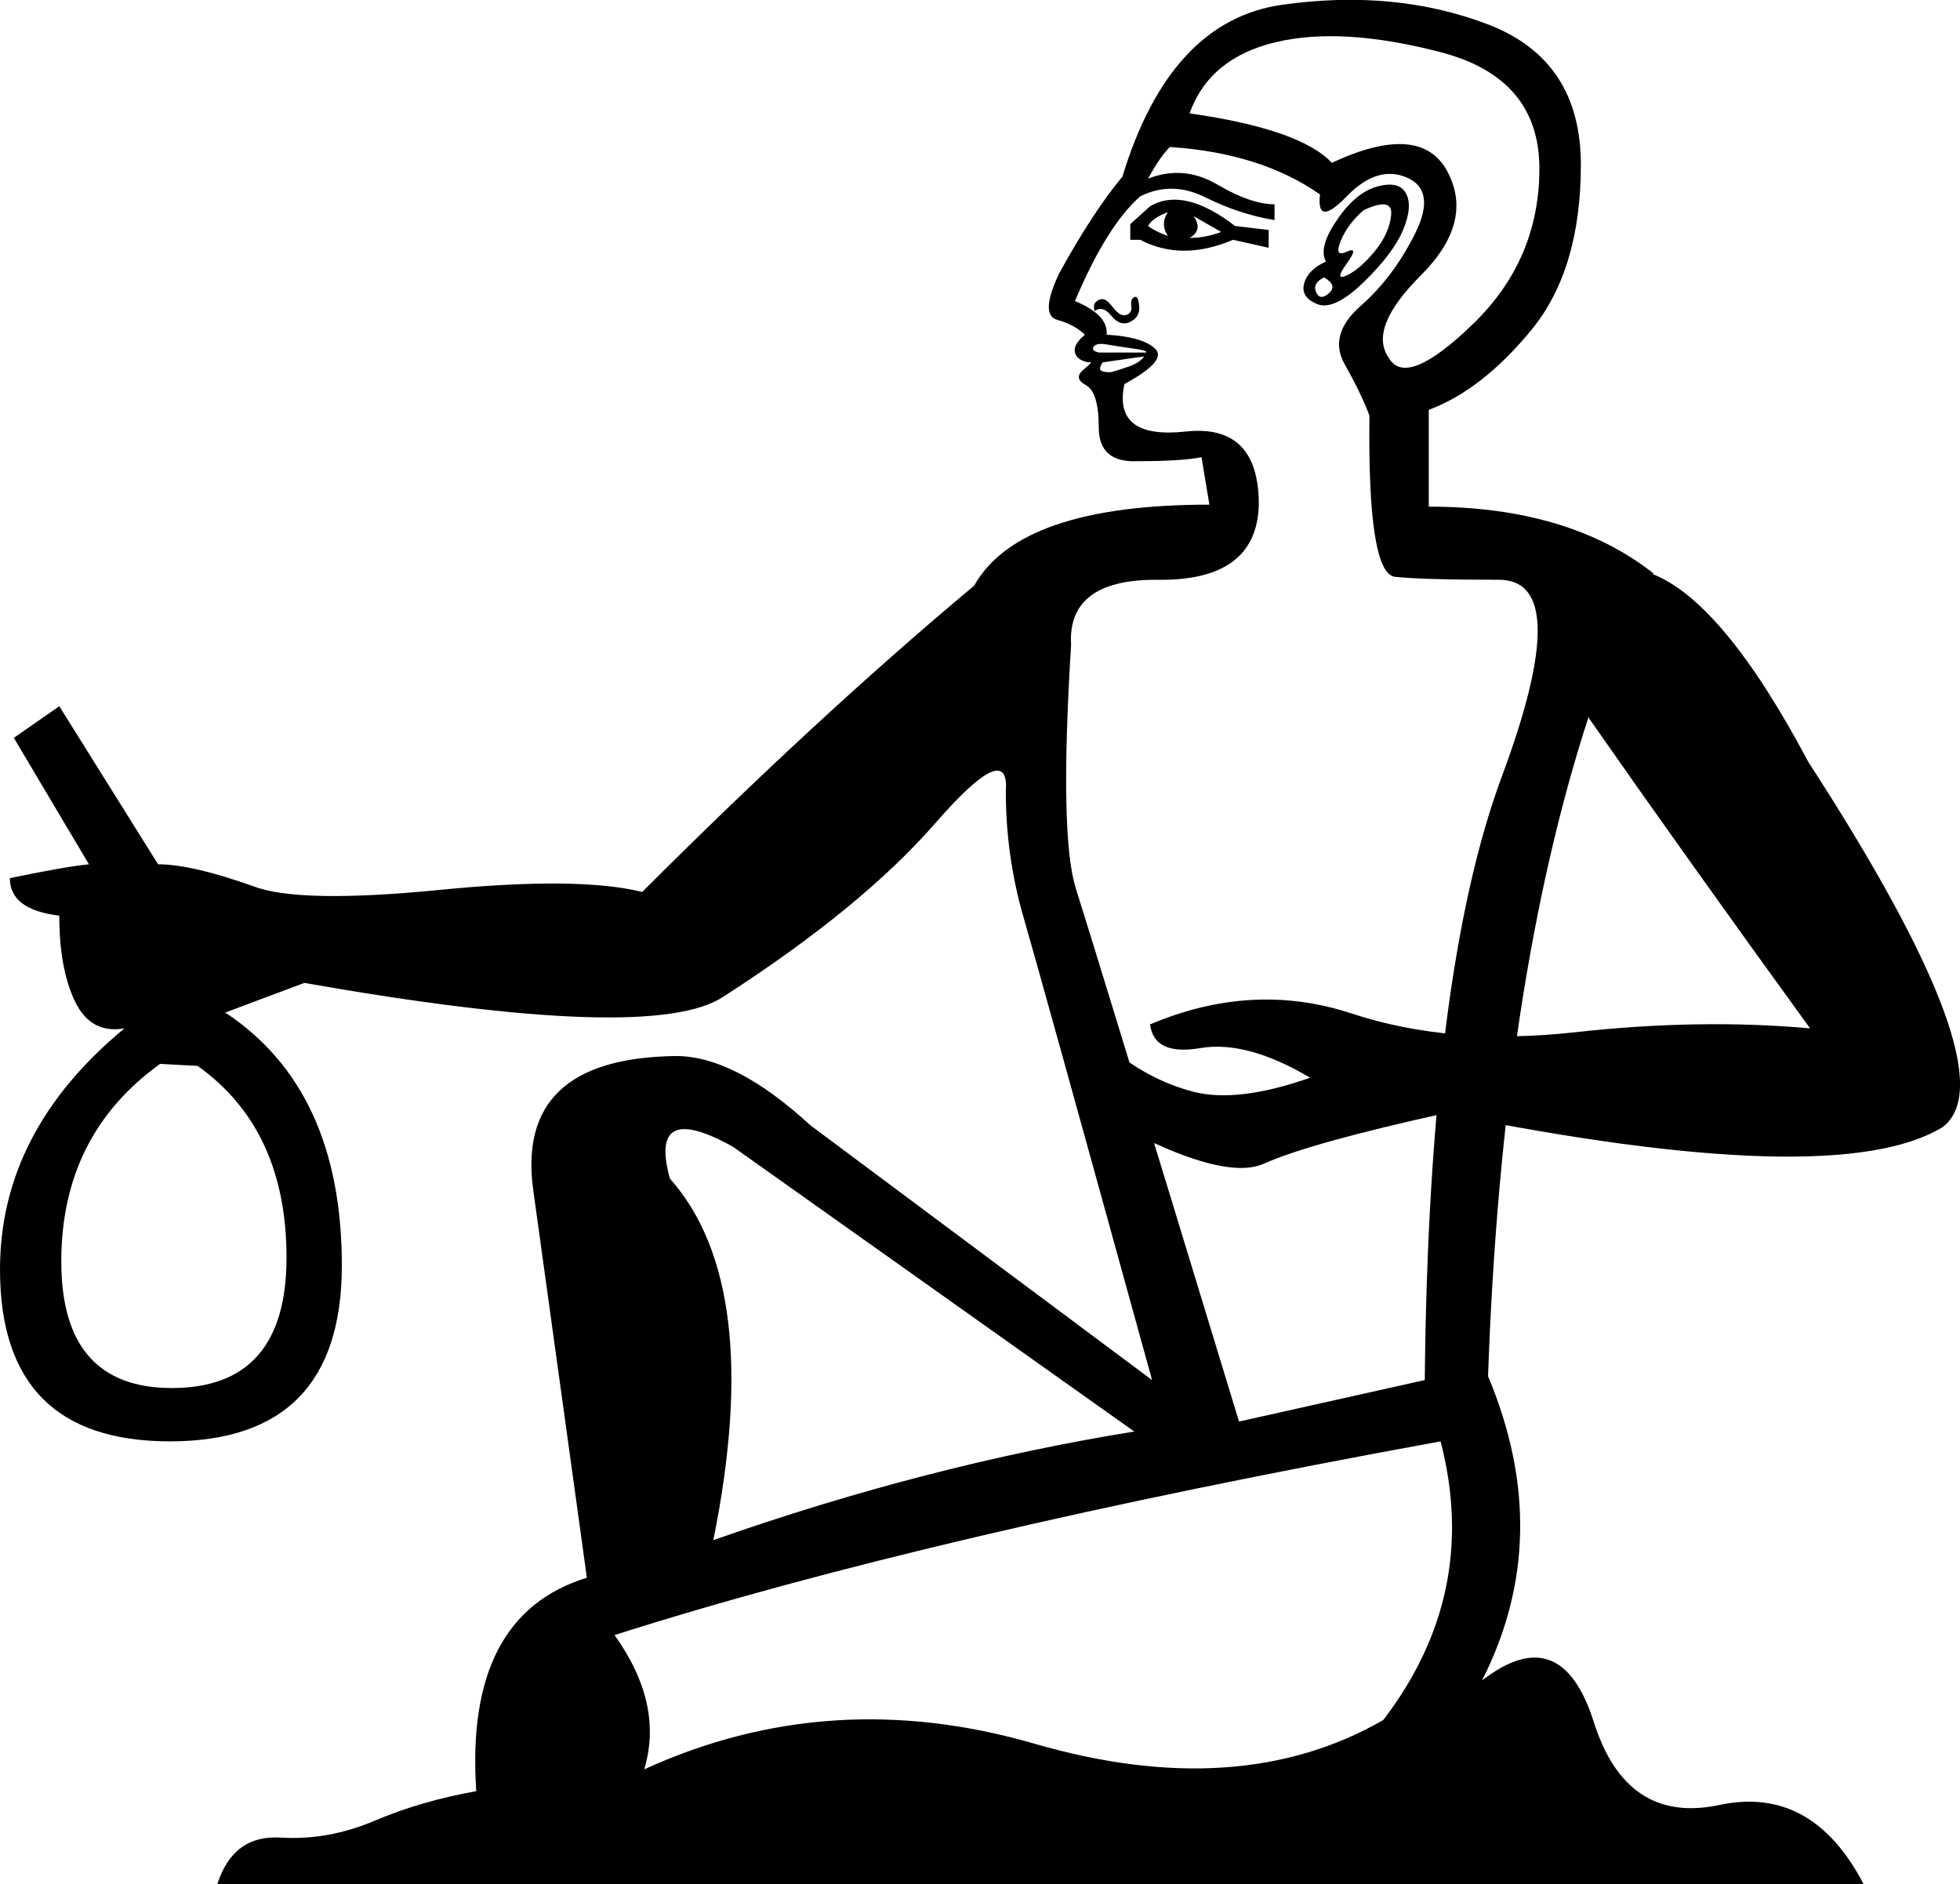<?xml version='1.0' encoding ='UTF-8' standalone='yes'?>
<svg width='18.709' height='17.983' xmlns='http://www.w3.org/2000/svg' xmlns:xlink='http://www.w3.org/1999/xlink' xmlns:inkscape='http://www.inkscape.org/namespaces/inkscape'>
<path style='fill:#000000; stroke:none' d=' M 6.809 14.701  Q 8.847 13.984 10.827 13.664  L 6.998 10.947  Q 6.187 10.495 6.394 11.249  Q 7.3 12.268 6.809 14.701  Z  M 13.751 13.758  Q 8.884 14.645 5.866 15.607  Q 6.338 16.267 6.149 16.889  Q 7.922 16.078 9.875 16.644  Q 11.827 17.21 13.204 16.418  Q 14.128 15.21 13.751 13.758  Z  M 12.657 2.497  Q 12.581 2.365 12.761 2.101  Q 12.94 1.837 13.147 1.78  Q 13.355 1.724 13.421 1.846  Q 13.487 1.969 13.393 2.195  Q 13.298 2.421 13.015 2.695  Q 12.732 2.969 12.572 2.902  Q 12.412 2.836 12.449 2.704  Q 12.487 2.572 12.657 2.497  Z  M 13.015 2.007  Q 12.864 2.139 12.798 2.299  Q 12.732 2.459 12.855 2.403  Q 12.978 2.346 12.855 2.516  Q 12.732 2.686 12.855 2.629  Q 12.978 2.572 13.119 2.403  Q 13.26 2.233 13.279 2.054  Q 13.298 1.874 13.015 2.007  Z  M 12.713 1.554  Q 13.562 1.158 13.817 1.639  Q 14.072 2.12 13.562 2.629  Q 13.053 3.138 13.26 3.421  Q 13.43 3.704 14.062 3.091  Q 14.694 2.478 14.694 1.61  Q 14.694 0.743 13.751 0.498  Q 12.808 0.252 12.176 0.403  Q 11.544 0.554 11.355 1.082  Q 12.412 1.233 12.713 1.554  Z  M 12.638 2.648  Q 12.525 2.704 12.563 2.789  Q 12.6 2.874 12.685 2.799  Q 12.77 2.723 12.638 2.648  Z  M 10.789 2.289  L 10.789 2.139  L 10.978 1.969  Q 11.299 1.78 11.789 2.157  L 12.11 2.195  L 12.11 2.365  L 11.77 2.289  Q 11.28 2.497 10.884 2.289  L 10.789 2.289  Z  M 10.959 2.157  Q 11.035 2.214 11.148 2.252  Q 11.072 2.139 11.148 2.025  Q 10.997 2.082 10.959 2.157  Z  M 11.355 2.271  Q 11.506 2.271 11.657 2.214  L 11.393 2.063  Q 11.487 2.195 11.355 2.271  Z  M 10.45 2.969  Q 10.431 2.912 10.459 2.884  Q 10.488 2.855 10.525 2.855  Q 10.563 2.855 10.629 2.94  Q 10.695 3.025 10.752 3.006  Q 10.808 2.987 10.799 2.921  Q 10.789 2.855 10.827 2.836  Q 10.865 2.818 10.874 2.921  Q 10.884 3.025 10.789 3.072  Q 10.695 3.119 10.61 3.016  Q 10.525 2.912 10.45 2.969  Z  M 10.921 3.402  L 10.525 3.459  Q 10.488 3.516 10.507 3.534  Q 10.525 3.553 10.601 3.553  Q 10.676 3.534 10.78 3.497  Q 10.884 3.459 10.921 3.402  Z  M 10.94 3.365  Q 10.959 3.346 10.818 3.327  Q 10.676 3.308 10.573 3.289  Q 10.469 3.27 10.44 3.308  Q 10.412 3.346 10.488 3.365  L 10.94 3.365  Z  M 12.6 1.856  Q 12.034 1.46 11.167 1.403  Q 11.072 1.497 10.959 1.705  Q 11.299 1.573 11.619 1.761  Q 11.94 1.95 12.166 1.95  L 12.166 2.101  Q 11.827 2.044 11.506 1.884  Q 11.186 1.724 10.884 1.874  Q 10.563 2.157 10.261 2.874  Q 10.582 3.006 10.563 3.195  Q 10.903 3.214 11.025 3.327  Q 11.148 3.44 10.733 3.666  Q 10.62 4.195 11.318 4.119  Q 12.016 4.044 12.016 4.817  Q 11.997 5.553 11.035 5.534  Q 10.186 5.534 10.224 6.156  Q 10.11 7.986 10.271 8.486  Q 10.431 8.986 11.827 13.569  L 13.6 13.173  Q 13.638 9.288 14.336 7.411  Q 15.034 5.534 14.307 5.534  Q 13.581 5.534 13.317 5.506  Q 13.053 5.477 13.072 3.968  Q 12.996 3.761 12.836 3.478  Q 12.676 3.195 12.987 2.921  Q 13.298 2.648 13.506 2.233  Q 13.713 1.818 13.43 1.695  Q 13.147 1.573 12.855 1.874  Q 12.563 2.176 12.6 1.856  Z  M 1.528 10.155  Q 0.585 10.834 0.585 12.041  Q 0.585 13.249 1.641 13.249  Q 2.735 13.249 2.735 12.004  Q 2.735 10.778 1.886 10.174  L 1.528 10.155  Z  M 13.789 10.627  Q 12.506 10.91 12.063 11.108  Q 11.619 11.306 10.299 10.532  Q 10.186 10.363 10.337 10.127  Q 10.488 9.891 10.601 10.004  Q 10.959 10.306 11.384 10.419  Q 11.808 10.532 12.506 10.287  Q 11.902 9.929 11.459 10.004  Q 11.016 10.08 10.978 9.778  Q 11.959 9.363 12.902 9.674  Q 13.845 9.985 15.034 9.853  Q 16.222 9.721 17.278 9.816  Q 16.128 8.231 15.166 6.854  L 15.166 6.835  Q 14.336 9.382 14.204 13.136  Q 14.845 14.663 14.147 16.04  Q 14.902 15.456 15.213 16.436  Q 15.524 17.417 16.411 17.229  Q 17.297 17.04 17.788 17.983  L 2.075 17.983  Q 2.226 17.512 2.679 17.54  Q 3.131 17.568 3.574 17.38  Q 4.018 17.191 4.546 17.097  Q 4.433 15.418 5.602 15.06  L 5.093 11.381  Q 4.904 10.099 6.451 10.08  Q 7.017 10.08 7.734 10.74  L 10.997 13.173  Q 9.941 9.344 9.771 8.759  Q 9.601 8.175 9.601 7.552  Q 9.639 7.043 8.931 7.854  Q 8.224 8.665 6.904 9.514  Q 6.225 9.967 2.905 9.382  L 2.15 9.665  Q 3.263 10.4 3.263 12.079  Q 3.263 13.758 1.622 13.758  Q 0 13.758 0 12.117  Q 0 10.797 1.188 9.816  Q 0.868 9.872 0.717 9.561  Q 0.566 9.25 0.566 8.74  Q 0.094 8.684 0.094 8.382  Q 0.641 8.269 0.849 8.25  L 0.132 7.043  L 0.566 6.741  L 1.509 8.25  Q 1.83 8.25 2.414 8.458  Q 2.848 8.627 4.188 8.495  Q 5.527 8.363 6.13 8.514  Q 7.809 6.835 9.299 5.59  Q 9.733 4.817 11.544 4.817  L 11.544 4.817  L 11.469 4.364  Q 11.28 4.402 10.865 4.402  Q 10.488 4.421 10.488 4.081  Q 10.488 3.742 10.365 3.676  Q 10.242 3.61 10.346 3.525  Q 10.45 3.44 10.393 3.459  Q 10.28 3.44 10.261 3.365  Q 10.242 3.289 10.356 3.195  Q 10.261 3.101 10.092 3.053  Q 9.922 3.006 10.11 2.61  Q 10.431 2.025 10.714 1.686  Q 11.167 0.196 12.242 0.045  Q 13.317 -0.106 14.204 0.233  Q 15.09 0.573 15.09 1.573  Q 15.09 2.572 14.619 3.148  Q 14.147 3.723 13.638 3.912  L 13.638 4.836  Q 14.977 4.836 15.788 5.477  L 15.769 5.477  Q 16.448 5.741 17.259 7.269  Q 19.202 10.268 18.542 10.759  L 18.542 10.759  Q 17.523 11.381 13.789 10.627  L 13.789 10.627  Z '/></svg>
